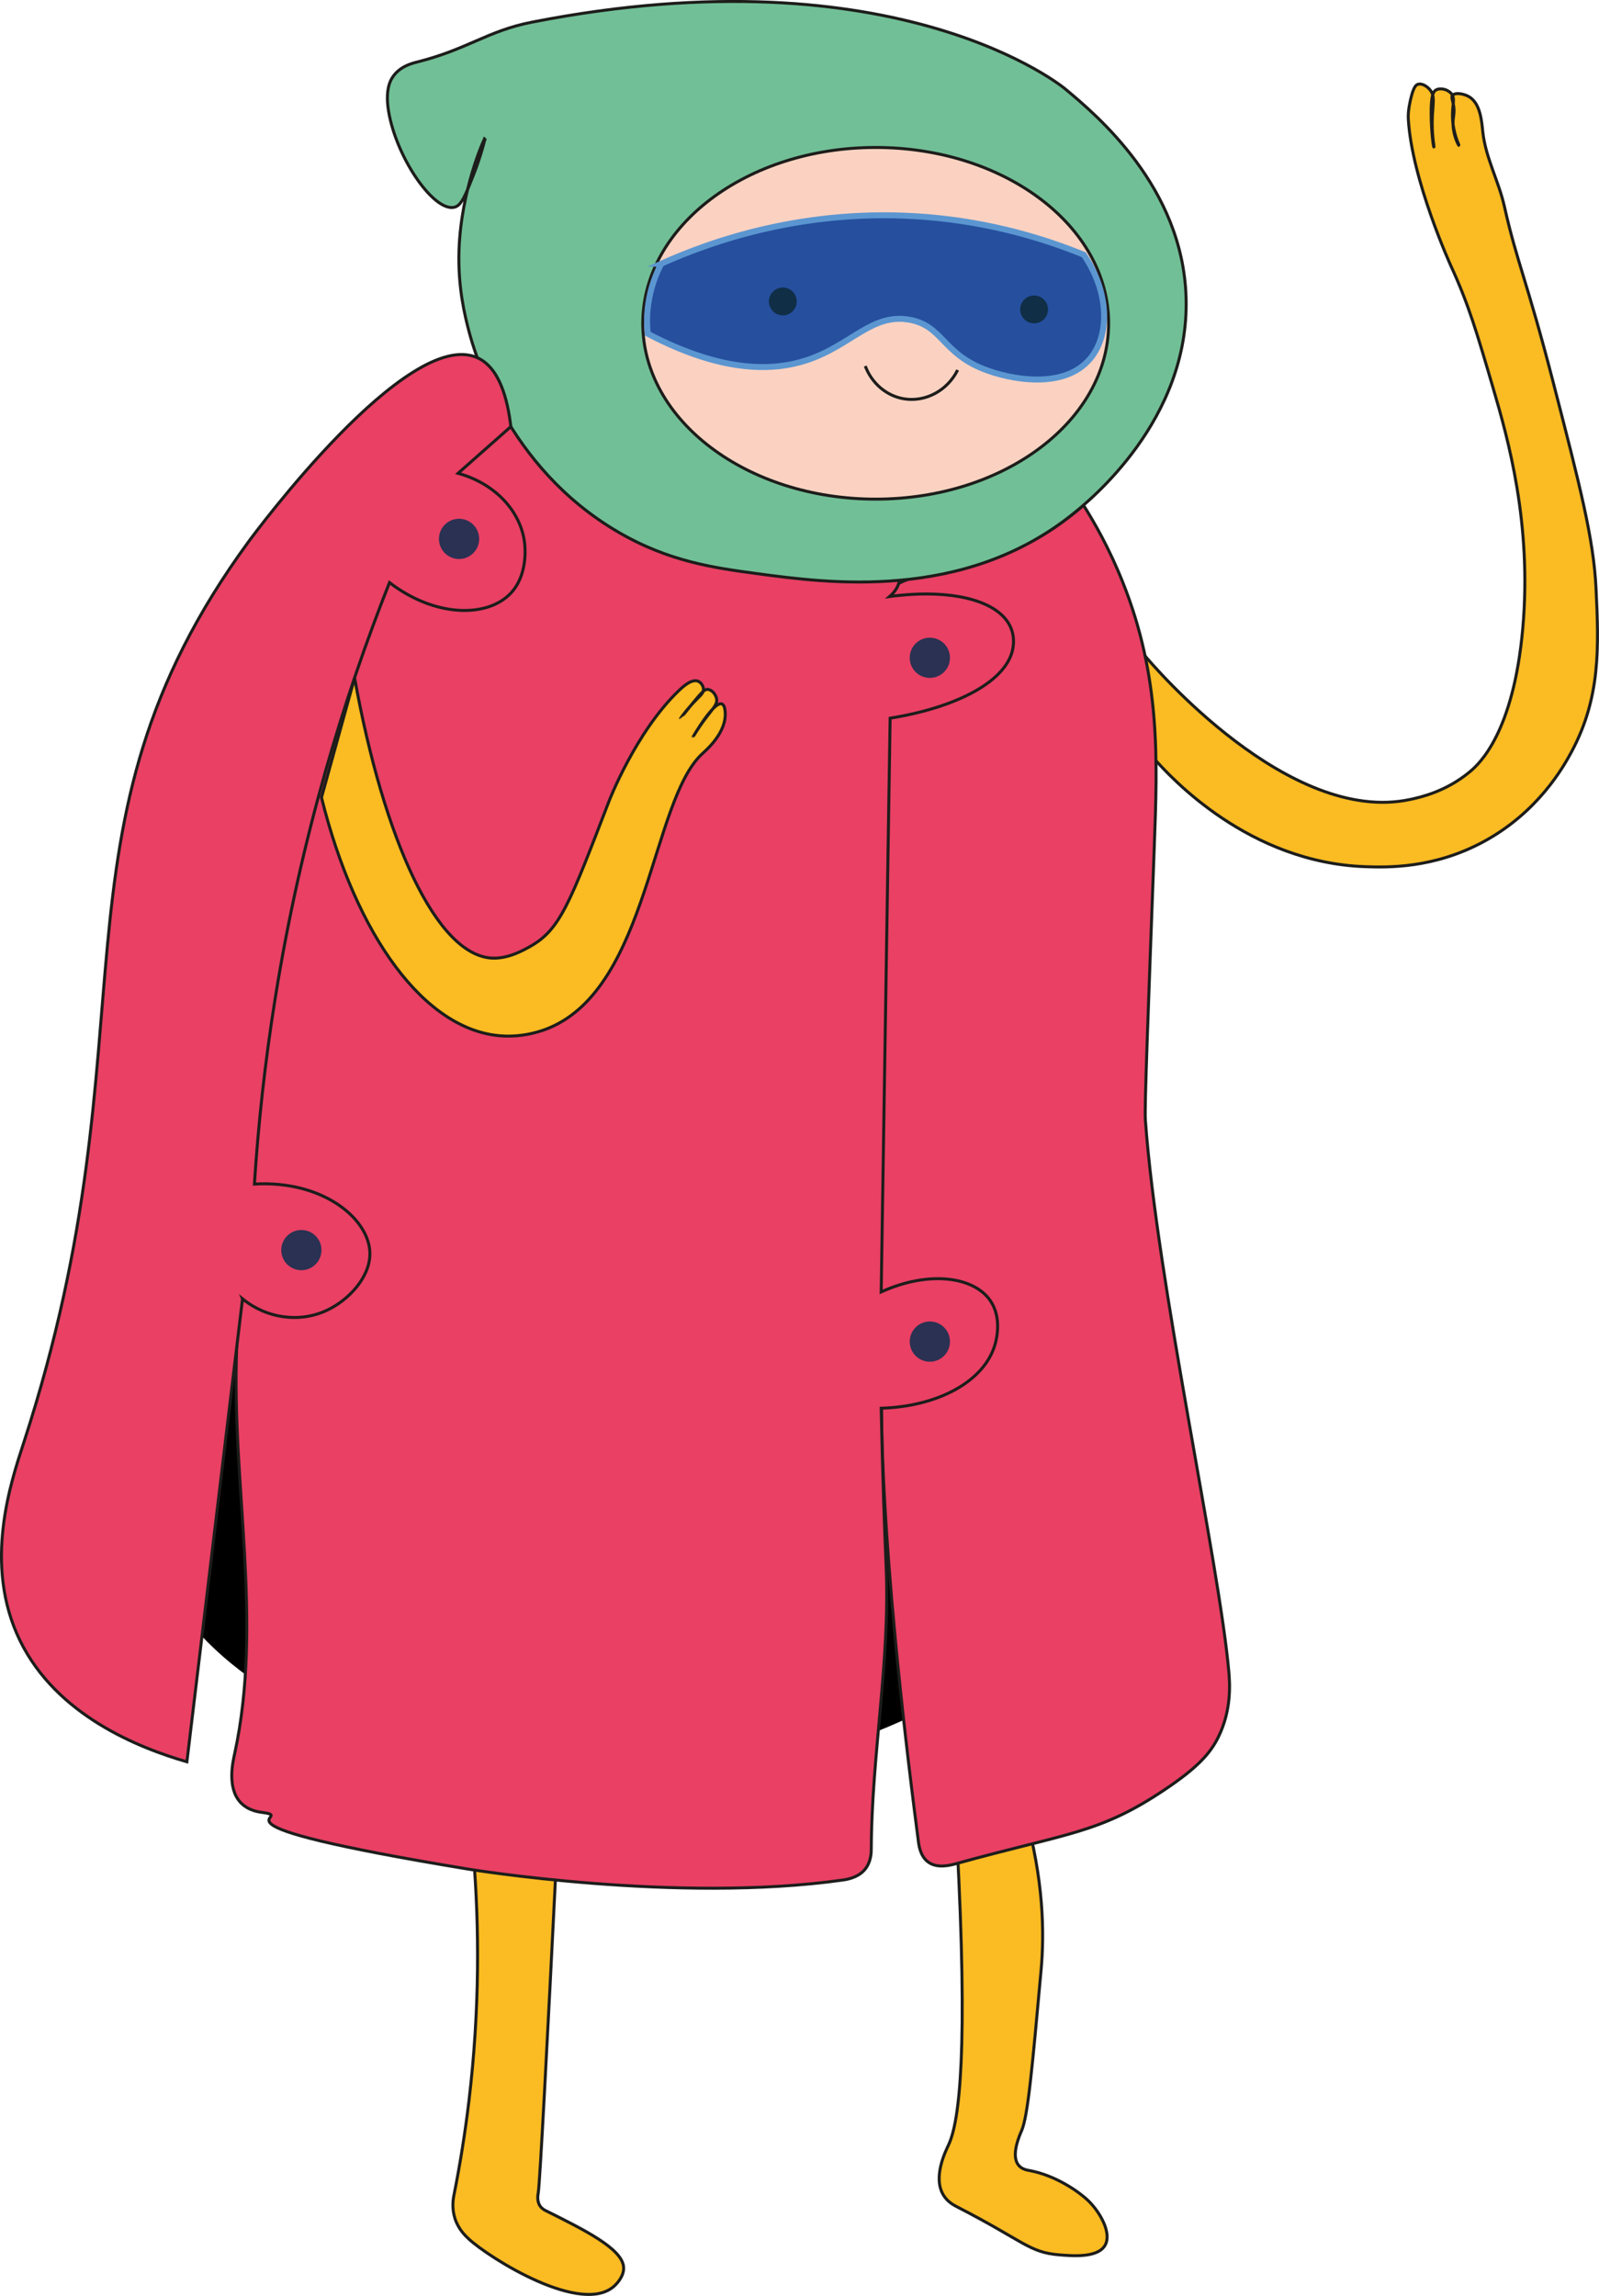 <?xml version="1.0" encoding="UTF-8"?>
<svg id="Capa_2" data-name="Capa 2" xmlns="http://www.w3.org/2000/svg" viewBox="0 0 536.63 770.36">
  <defs>
    <style>
      .cls-1 {
        fill: #2a3152;
      }

      .cls-1, .cls-2, .cls-3 {
        stroke-width: 0px;
      }

      .cls-4 {
        fill: #71bf96;
      }

      .cls-4, .cls-5, .cls-6, .cls-7, .cls-8, .cls-9 {
        stroke-miterlimit: 10;
      }

      .cls-4, .cls-5, .cls-6, .cls-7, .cls-9 {
        stroke: #1d1d1b;
      }

      .cls-5 {
        fill: #e94064;
      }

      .cls-6 {
        fill: #fbd2c1;
      }

      .cls-7 {
        fill: none;
      }

      .cls-8 {
        fill: #264f9e;
        stroke: #5b96d1;
        stroke-width: 2px;
      }

      .cls-3 {
        fill: #102e46;
      }

      .cls-9 {
        fill: #fbbb22;
      }
    </style>
  </defs>
  <g id="Capa_27" data-name="Capa 27">
    <g>
      <path class="cls-9" d="m384.06,219.82c3,3.6,48.58,57.18,89.23,48.42,3.33-.72,12.06-2.6,20.17-9.44,2.96-2.5,14.48-12.94,17.59-47.99,3.12-35.11-4.98-63.66-9.92-80.5-5.48-18.69-8.22-28.04-14.08-40.83,0,0-13.23-28.87-14.42-49.58-.16-2.76.65-6.08.92-7.17.9-3.69,1.74-4.24,2.25-4.42,1.39-.49,3.25.67,4.25,2,1.5,1.99.88,4.14.67,8.33-.34,6.57.68,10.65.5,10.67-.2.02-.87-5.29-.92-10.92-.06-6.58.78-7.69,1.58-8.17,1.47-.87,3.95-.27,5.17,1.17,1.46,1.73.26,3.69.42,8.08.19,5.47,2.3,9.29,2.17,9.33-.11.03-1.53-2.46-1.92-5.92-.4-3.61.76-4.49,0-8.06-.31-1.47-.7-2.22-.25-2.81.83-1.09,3.71-.58,5.42.37,3.99,2.22,4.37,8.41,4.75,11.92.93,8.63,5.36,16.53,7.25,25,4.13,18.48,7.52,24.74,16.25,58.5,9.13,35.32,13.7,52.97,14.5,69.75.94,19.69,1.52,36.6-8.25,54.75-2.66,4.95-11.21,20.32-29.75,30.25-16.6,8.89-32.06,8.52-39.5,8.25-38.98-1.42-65.05-29.65-71.25-36.75-.94-11.42-1.89-22.83-2.83-34.25Z"/>
      <path class="cls-9" d="m321.14,617.57c3.77,70.07.93,93.99-2.75,102-.91,1.98-5.5,10.9-1.75,17,1.41,2.29,3.47,3.34,4.75,4,22.31,11.47,23.94,15.16,34,16,4.55.38,13.07,1.1,15.5-3.25,2.28-4.09-1.73-11.04-5.5-14.75-3.36-3.3-11.19-8.63-19.75-10.25-1.02-.19-2.64-.44-3.75-1.75-2.78-3.27.26-10,1-11.75,2.08-4.89,3.55-21.18,6.5-53.75,1.13-12.47.91-30.34-5.5-53-7.58,3.17-15.17,6.33-22.75,9.5Z"/>
      <ellipse class="cls-2" cx="205.89" cy="504.76" rx="157.5" ry="92.06"/>
      <path class="cls-5" d="m301.63,195.73c11.51-5.83,32.2-3.26,56.75-21.93,2.32-1.76,4.13-3.3,5.25-4.29,3.61,5.73,8.61,14.44,13.09,25.64,12.86,32.08,11.72,60.02,10.67,88.67-2.15,58.44-3.31,87.67-3,92,3.92,54.27,24.73,148.38,28,185,.35,3.97,1,12.87-3.5,22-2.62,5.32-6.73,10.18-18.5,18-21.65,14.4-32.12,14.16-69.5,24.5-1.82.5-6.22,1.73-9.33-.5-2.64-1.89-3.14-5.39-3.33-6.83-13.59-103.96-12.33-147.67-12.33-147.67,0-.04-1.72-30.64-5.17-91.83-7.04-125-11.31-171.5,10.91-182.76Z"/>
      <path class="cls-9" d="m158.89,622.32c1.96,24.01,2.15,51.85-1.5,82.5-1.32,11.07-3.03,21.58-5,31.5-.38,1.72-.78,4.79.33,8.17,1.16,3.5,3.38,5.62,4.5,6.67,6.9,6.44,38.55,26.38,49.29,15.54.5-.51,3.14-3.16,2.75-6.25-.76-6.08-13.05-12.2-26.19-18.74-.31-.15-1.17-.58-1.81-1.51-1.19-1.74-.7-3.95-.63-4.37.56-3.19,3-49.64,6.26-114.84-9.33.44-18.67.89-28,1.33Z"/>
      <path class="cls-5" d="m301.85,194.72c-.38,2.69-2.32,4.59-3.29,5.43,20.8-2.76,36.92,1.31,40.72,10.59,1.19,2.9.84,5.5.71,6.43-1.63,11.19-18.6,20.16-41.26,23.81-1,64.17-2,128.33-3,192.5,16.14-7.3,31.18-5.11,36.67,3,3.87,5.71,2.04,12.92,1.51,14.72-3.54,12.14-18.78,20.7-38.18,21.31.47,23.02,1.16,41.42,1.67,53.3,1.34,31.52-4.86,62.96-5,94.5,0,1.08.01,4.39-2.17,7-.93,1.11-2.91,2.87-7.33,3.5-55.76,7.89-125.83-3.67-125.83-3.67-96.01-15.83-56.09-17.31-69-19-1.09-.14-4.74-.57-7.33-3.33-4.7-5-2.51-13.99-2-16.33,9.65-44.34-1.09-90.78.68-136.13,2.34-59.97-7.06-47.64-4.51-103.04,2.59-56.3,14.17-109.89,40.5-159.5,11.33-21.36,17.23-32.19,28.5-39.5,54.04-35.06,161.06,22.17,157.96,44.4Z"/>
      <path class="cls-4" d="m162.72,46.48c-.23-.07-7.96,17.14-8.67,37.33-.44,12.62,2,22.23,3.33,27.33,1.76,6.71,12.66,45.53,50,67.33,17.16,10.02,32.43,12.08,46.67,14,23.61,3.19,69.38,9.37,106-20,5.35-4.29,39.25-31.47,38-72.67-1.12-37.08-29.99-61.15-40.64-70.03,0,0-55.75-46.48-178.96-22.32-14.87,2.92-21.43,9.06-38.4,13.35-1.68.42-5.55,1.36-8,4.67-1.22,1.64-3.31,5.53-1,15,3.69,15.1,15.33,30.96,21.67,29,2.23-.69,3.59-4.18,6.33-11.17,2.35-6,3.8-11.8,3.67-11.83Z"/>
      <ellipse class="cls-6" cx="293.89" cy="108.48" rx="78.17" ry="59"/>
      <path class="cls-8" d="m221.93,88.48c16.53-7.43,48.47-18.96,88.96-15.67,21.9,1.78,39.88,7.38,52.83,12.67,8.36,12.15,8.99,26.63,2.17,34.83-8.84,10.63-27.1,6.97-35.83,3.5-13.8-5.48-13.83-14.46-24.67-16.5-12.71-2.39-19.64,8.55-34.5,13.5-10.94,3.65-27.91,4.6-53.5-8.83-.28-2.67-.38-6.07.17-9.96.82-5.9,2.78-10.52,4.38-13.54Z"/>
      <path class="cls-7" d="m290.39,122.82c2.17,5.8,7.13,10.04,13,11,7.16,1.17,14.55-2.71,18-9.67"/>
      <circle class="cls-3" cx="262.72" cy="101.15" r="4.67"/>
      <path class="cls-3" d="m351.72,103.82c0,2.58-2.09,4.67-4.67,4.67s-4.67-2.09-4.67-4.67,2.09-4.67,4.67-4.67,4.67,2.09,4.67,4.67Z"/>
      <path class="cls-5" d="m81.39,435.82c-6.22,51.78-12.44,103.56-18.67,155.33-16.1-4.68-43.7-15.5-56-40.67-12.56-25.69-2.94-53.55,1.33-66.67,45.06-138.5,4.51-205.17,75.33-302,2.15-2.94,53.42-72.17,76.78-61.8,7.55,3.35,10.22,14.14,11.28,23.14-5.91,5.22-11.81,10.44-17.72,15.66,12.29,3.35,21.04,12.62,22.33,23.33.17,1.4,1.17,10.81-4.7,16.97-7.8,8.19-25.3,8.11-40.64-3.64-15.19,38.4-29.64,85.17-38.33,139.33-3.53,21.98-5.74,42.89-7,62.5,22.81-1.33,38.42,11.49,38.75,23,.23,8.08-7.05,16.02-14.75,19.5-9.06,4.1-19.92,2.56-28-4Z"/>
      <path class="cls-9" d="m119,227.46c9.8,54.24,27.49,93.41,46.39,94.03,5.31.17,10.4-2.71,12.67-4,9.94-5.65,13.11-14.29,26.33-48.67,0,0,8.88-23.09,23.33-37,1.22-1.17,4.31-4.14,6.54-3.25.99.4,1.76,1.53,1.82,2.64.08,1.61-1.4,2.34-4.32,5.61-2.13,2.38-3.36,4.26-3.38,4.25-.01-.01,1.83-2.34,3.38-4.25,3.99-4.93,4.78-5.57,5.75-5.5,1.42.11,2.78,1.71,3,3.25.24,1.7-.98,2.83-3.48,6.12-3.14,4.13-4.38,6.51-4.39,6.51-.03-.02,6.9-12.02,9.62-11,.97.36,1.08,2.24,1.12,2.88.43,6.76-6.38,12.61-7.62,13.75-17.2,15.63-18.04,78.11-51.45,92.07-2.19.91-8.26,3.18-15.92,2.68-25.88-1.7-48.99-33.63-60.5-80,3.7-13.37,7.4-26.74,11.11-40.11Z"/>
      <circle class="cls-1" cx="101.14" cy="419.45" r="6.75"/>
      <circle class="cls-1" cx="154.06" cy="180.82" r="6.75"/>
      <circle class="cls-1" cx="312.06" cy="450.15" r="6.75"/>
      <circle class="cls-1" cx="312.06" cy="220.71" r="6.75"/>
    </g>
  </g>
</svg>